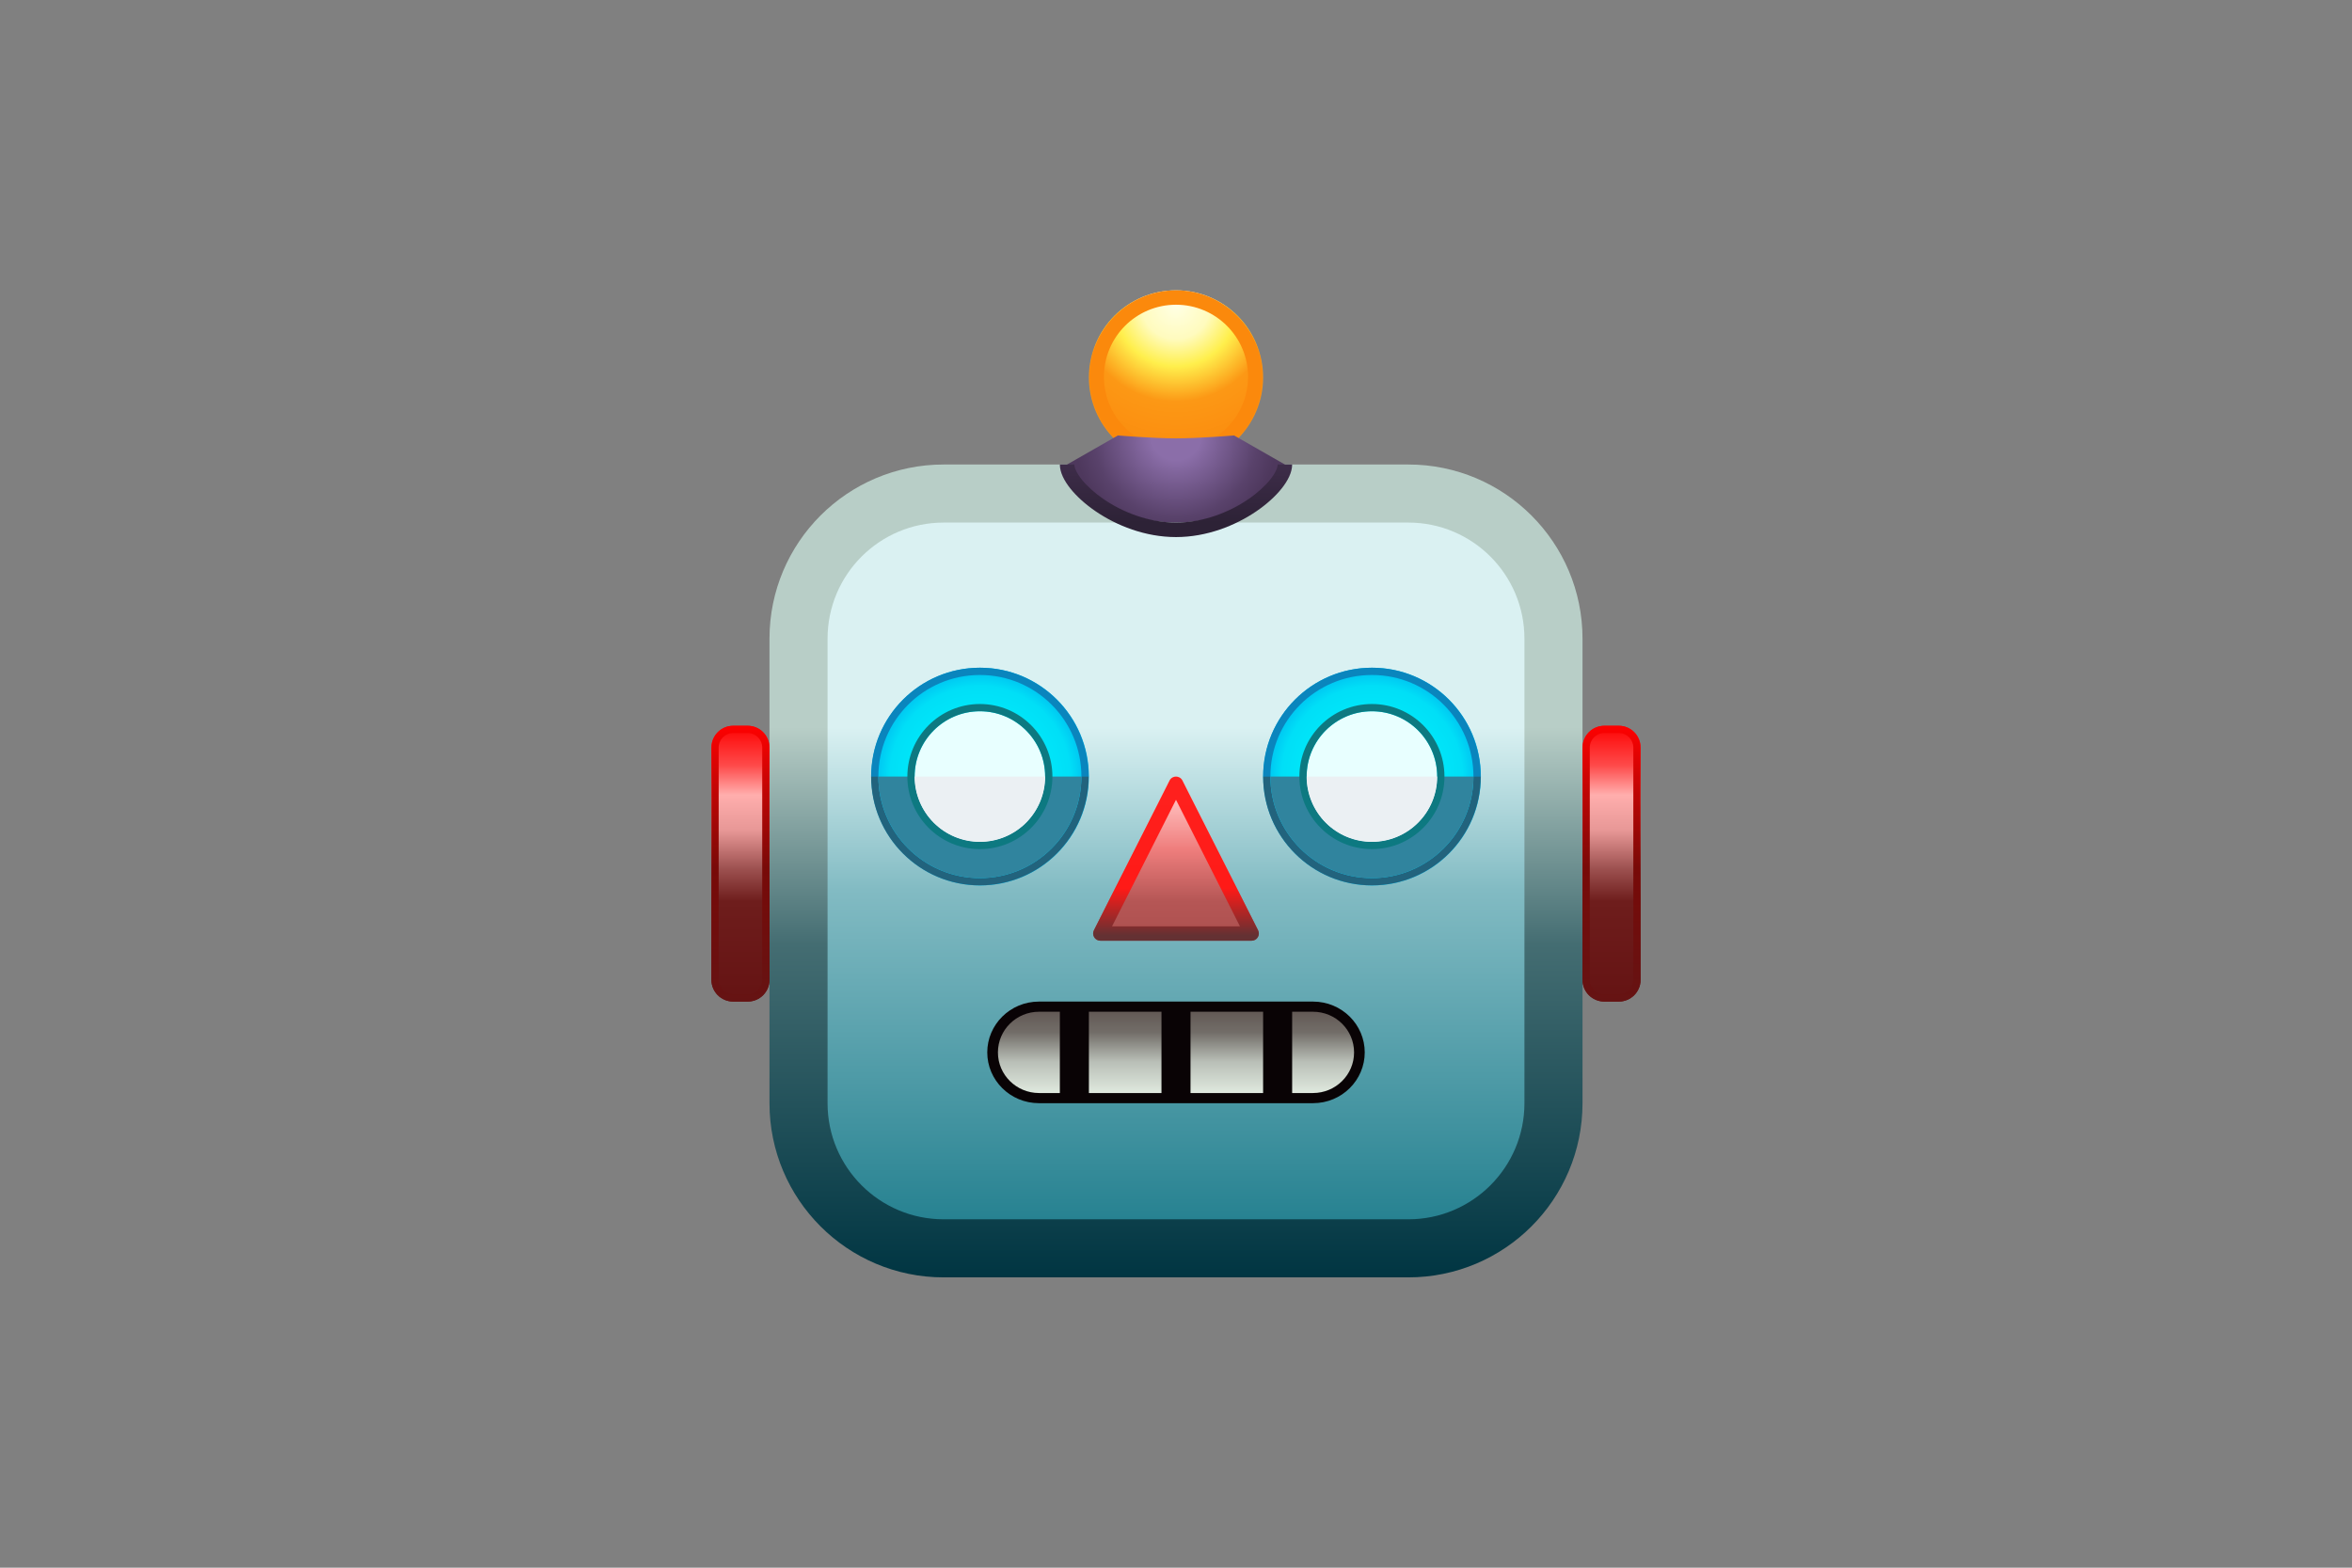 <svg width="360" height="240" viewBox="0 0 360 240" fill="none" xmlns="http://www.w3.org/2000/svg">
<rect x="0" y="0" width="360" height="240" fill="#808080" stroke="none"/>
<path d="M117.778 97.778C117.778 83.05 129.717 71.111 144.444 71.111H215.556C230.283 71.111 242.222 83.05 242.222 97.778V168.889C242.222 183.616 230.283 195.556 215.556 195.556H144.444C129.717 195.556 117.778 183.616 117.778 168.889V97.778Z" fill="url(#paint0_linear)"/>
<path d="M126.667 97.778C126.667 87.959 134.626 80 144.445 80H215.556C225.374 80 233.333 87.959 233.333 97.778V168.889C233.333 178.707 225.374 186.667 215.556 186.667H144.445C134.626 186.667 126.667 178.707 126.667 168.889V97.778Z" fill="url(#paint1_linear)"/>
<path d="M166.669 118.889C166.669 128.094 159.212 135.556 150.013 135.556C140.815 135.556 133.358 128.094 133.358 118.889C133.358 109.684 140.815 102.222 150.013 102.222C159.212 102.222 166.669 109.684 166.669 118.889Z" fill="url(#paint2_radial)"/>
<path fill-rule="evenodd" clip-rule="evenodd" d="M149.983 134.433C158.566 134.433 165.523 127.471 165.523 118.883C165.523 110.295 158.566 103.333 149.983 103.333C141.401 103.333 134.443 110.295 134.443 118.883C134.443 127.471 141.401 134.433 149.983 134.433ZM149.983 135.544C159.179 135.544 166.633 128.085 166.633 118.883C166.633 109.682 159.179 102.223 149.983 102.223C140.788 102.223 133.333 109.682 133.333 118.883C133.333 128.085 140.788 135.544 149.983 135.544Z" fill="url(#paint3_linear)"/>
<path d="M165.523 118.886C165.523 120.928 165.121 122.95 164.34 124.836C163.559 126.723 162.415 128.437 160.972 129.881C159.529 131.325 157.815 132.471 155.93 133.252C154.045 134.034 152.024 134.436 149.983 134.436C147.942 134.436 145.922 134.034 144.036 133.252C142.151 132.471 140.438 131.325 138.995 129.881C137.552 128.437 136.407 126.723 135.626 124.836C134.845 122.95 134.443 120.928 134.443 118.886L165.523 118.886Z" fill="#30849E"/>
<path d="M159.973 118.886C159.973 124.407 155.5 128.882 149.983 128.882C144.466 128.882 139.993 124.407 139.993 118.886C139.993 113.365 144.466 108.889 149.983 108.889C155.5 108.889 159.973 113.365 159.973 118.886Z" fill="#E8FFFF"/>
<path fill-rule="evenodd" clip-rule="evenodd" d="M161.083 118.886C161.083 125.02 156.113 129.993 149.983 129.993C143.853 129.993 138.883 125.02 138.883 118.886C138.883 112.751 143.853 107.779 149.983 107.779C156.113 107.779 161.083 112.751 161.083 118.886ZM149.983 128.882C155.5 128.882 159.973 124.407 159.973 118.886C159.973 113.365 155.5 108.889 149.983 108.889C144.466 108.889 139.993 113.365 139.993 118.886C139.993 124.407 144.466 128.882 149.983 128.882Z" fill="#0D7981"/>
<path d="M159.973 118.886C159.973 120.198 159.715 121.498 159.213 122.711C158.711 123.924 157.975 125.026 157.047 125.954C156.119 126.883 155.018 127.619 153.806 128.121C152.594 128.624 151.295 128.882 149.983 128.882C148.671 128.882 147.372 128.624 146.16 128.121C144.948 127.619 143.847 126.883 142.919 125.954C141.992 125.026 141.256 123.924 140.754 122.711C140.252 121.498 139.993 120.198 139.993 118.886L159.973 118.886Z" fill="#EBF0F3"/>
<path d="M226.668 118.889C226.668 128.094 219.209 135.556 210.008 135.556C200.807 135.556 193.348 128.094 193.348 118.889C193.348 109.684 200.807 102.222 210.008 102.222C219.209 102.222 226.668 109.684 226.668 118.889Z" fill="url(#paint4_radial)"/>
<path fill-rule="evenodd" clip-rule="evenodd" d="M209.988 134.433C218.572 134.433 225.531 127.471 225.531 118.883C225.531 110.295 218.572 103.333 209.988 103.333C201.403 103.333 194.444 110.295 194.444 118.883C194.444 127.471 201.403 134.433 209.988 134.433ZM209.988 135.544C219.185 135.544 226.642 128.085 226.642 118.883C226.642 109.682 219.185 102.223 209.988 102.223C200.79 102.223 193.333 109.682 193.333 118.883C193.333 128.085 200.79 135.544 209.988 135.544Z" fill="url(#paint5_linear)"/>
<path d="M225.531 118.886C225.531 120.928 225.129 122.95 224.348 124.836C223.567 126.723 222.422 128.437 220.979 129.881C219.535 131.325 217.822 132.471 215.936 133.252C214.05 134.034 212.029 134.436 209.988 134.436C207.946 134.436 205.925 134.034 204.039 133.252C202.153 132.471 200.44 131.325 198.996 129.881C197.553 128.437 196.408 126.723 195.627 124.836C194.846 122.95 194.444 120.928 194.444 118.886L225.531 118.886Z" fill="#30849E"/>
<path d="M219.98 118.886C219.98 124.407 215.506 128.882 209.988 128.882C204.469 128.882 199.995 124.407 199.995 118.886C199.995 113.365 204.469 108.889 209.988 108.889C215.506 108.889 219.98 113.365 219.98 118.886Z" fill="#E8FFFF"/>
<path fill-rule="evenodd" clip-rule="evenodd" d="M221.09 118.886C221.09 125.02 216.119 129.993 209.987 129.993C203.856 129.993 198.885 125.02 198.885 118.886C198.885 112.751 203.856 107.779 209.987 107.779C216.119 107.779 221.09 112.751 221.09 118.886ZM209.987 128.882C215.506 128.882 219.98 124.407 219.98 118.886C219.98 113.365 215.506 108.889 209.987 108.889C204.469 108.889 199.995 113.365 199.995 118.886C199.995 124.407 204.469 128.882 209.987 128.882Z" fill="#0D7981"/>
<path d="M219.98 118.886C219.98 120.198 219.722 121.498 219.219 122.711C218.717 123.924 217.981 125.026 217.053 125.954C216.125 126.883 215.024 127.619 213.812 128.121C212.599 128.624 211.3 128.882 209.988 128.882C208.675 128.882 207.376 128.624 206.164 128.121C204.951 127.619 203.85 126.883 202.922 125.954C201.994 125.026 201.258 123.924 200.756 122.711C200.254 121.498 199.995 120.198 199.995 118.886L219.98 118.886Z" fill="#EBF0F3"/>
<path d="M179.015 119.494C179.423 118.687 180.576 118.687 180.984 119.494L192.564 142.416C192.934 143.149 192.401 144.016 191.579 144.016H168.42C167.598 144.016 167.065 143.149 167.436 142.416L179.015 119.494Z" fill="url(#paint6_linear)"/>
<path fill-rule="evenodd" clip-rule="evenodd" d="M180 122.438L170.213 141.81H189.786L180 122.438ZM180.984 119.494C180.576 118.687 179.423 118.687 179.015 119.494L167.436 142.416C167.065 143.149 167.598 144.016 168.42 144.016H191.579C192.401 144.016 192.934 143.149 192.564 142.416L180.984 119.494Z" fill="url(#paint7_linear)"/>
<path d="M242.222 114.444C242.222 112.603 243.715 111.111 245.556 111.111H247.778C249.619 111.111 251.111 112.603 251.111 114.444V150C251.111 151.841 249.619 153.333 247.778 153.333H245.556C243.715 153.333 242.222 151.841 242.222 150V114.444Z" fill="url(#paint8_linear)"/>
<path fill-rule="evenodd" clip-rule="evenodd" d="M247.778 112.222H245.556C244.328 112.222 243.333 113.217 243.333 114.444V150C243.333 151.227 244.328 152.222 245.556 152.222H247.778C249.005 152.222 250 151.227 250 150V114.444C250 113.217 249.005 112.222 247.778 112.222ZM245.556 111.111C243.715 111.111 242.222 112.603 242.222 114.444V150C242.222 151.841 243.715 153.333 245.556 153.333H247.778C249.619 153.333 251.111 151.841 251.111 150V114.444C251.111 112.603 249.619 111.111 247.778 111.111H245.556Z" fill="url(#paint9_linear)"/>
<path d="M108.889 114.444C108.889 112.603 110.381 111.111 112.222 111.111H114.444C116.285 111.111 117.778 112.603 117.778 114.444V150C117.778 151.841 116.285 153.333 114.444 153.333H112.222C110.381 153.333 108.889 151.841 108.889 150V114.444Z" fill="url(#paint10_linear)"/>
<path fill-rule="evenodd" clip-rule="evenodd" d="M114.444 112.222H112.222C110.995 112.222 110 113.217 110 114.444V150C110 151.227 110.995 152.222 112.222 152.222H114.444C115.672 152.222 116.667 151.227 116.667 150V114.444C116.667 113.217 115.672 112.222 114.444 112.222ZM112.222 111.111C110.381 111.111 108.889 112.603 108.889 114.444V150C108.889 151.841 110.381 153.333 112.222 153.333H114.444C116.285 153.333 117.778 151.841 117.778 150V114.444C117.778 112.603 116.285 111.111 114.444 111.111H112.222Z" fill="url(#paint11_linear)"/>
<path d="M152.222 161.111C152.222 157.429 155.092 154.444 158.632 154.444H201.367C204.908 154.444 207.778 157.429 207.778 161.111C207.778 164.793 204.908 167.778 201.367 167.778H158.632C155.092 167.778 152.222 164.793 152.222 161.111Z" fill="url(#paint12_linear)"/>
<path fill-rule="evenodd" clip-rule="evenodd" d="M159.034 153.333H200.966C205.399 153.333 208.889 156.871 208.889 161.111C208.889 165.351 205.399 168.889 200.966 168.889H159.034C154.601 168.889 151.111 165.351 151.111 161.111C151.111 156.871 154.601 153.333 159.034 153.333ZM159.034 154.889C155.56 154.889 152.744 157.675 152.744 161.111C152.744 164.547 155.56 167.333 159.034 167.333H200.966C204.44 167.333 207.256 164.547 207.256 161.111C207.256 157.675 204.44 154.889 200.966 154.889H159.034Z" fill="#090305"/>
<path d="M162.222 154.444H166.667V167.777H162.222V154.444Z" fill="#090305"/>
<path d="M177.778 154.444H182.222V167.777H177.778V154.444Z" fill="#090305"/>
<path d="M193.333 154.444H197.778V167.777H193.333V154.444Z" fill="#090305"/>
<path d="M193.333 57.778C193.333 65.141 187.364 71.111 180 71.111C172.636 71.111 166.667 65.141 166.667 57.778C166.667 50.414 172.636 44.444 180 44.444C187.364 44.444 193.333 50.414 193.333 57.778Z" fill="url(#paint13_radial)"/>
<path fill-rule="evenodd" clip-rule="evenodd" d="M180 68.709C186.091 68.709 191.029 63.771 191.029 57.68C191.029 51.588 186.091 46.65 180 46.65C173.909 46.65 168.971 51.588 168.971 57.68C168.971 63.771 173.909 68.709 180 68.709ZM180 70.915C187.31 70.915 193.235 64.989 193.235 57.68C193.235 50.37 187.31 44.444 180 44.444C172.69 44.444 166.765 50.37 166.765 57.68C166.765 64.989 172.69 70.915 180 70.915Z" fill="#FB890C"/>
<path d="M196.667 71.111C196.667 74.444 188.889 80 180 80C171.111 80 163.333 74.444 163.333 71.111L171.111 66.666C171.111 66.666 176.524 67.111 180 67.111C183.476 67.111 188.889 66.666 188.889 66.666L196.667 71.111Z" fill="url(#paint14_radial)"/>
<path fill-rule="evenodd" clip-rule="evenodd" d="M168.959 76.443C171.871 78.428 175.824 80 180 80C184.176 80 188.129 78.428 191.041 76.443C192.494 75.452 193.656 74.379 194.442 73.389C195.259 72.36 195.556 71.565 195.556 71.111H197.778C197.778 72.323 197.102 73.612 196.183 74.77C195.233 75.968 193.895 77.187 192.293 78.279C189.093 80.46 184.713 82.222 180 82.222C175.287 82.222 170.907 80.46 167.707 78.279C166.105 77.187 164.767 75.968 163.817 74.77C162.898 73.612 162.222 72.323 162.222 71.111H164.444C164.444 71.565 164.741 72.36 165.558 73.389C166.344 74.379 167.506 75.452 168.959 76.443Z" fill="url(#paint15_linear)"/>
<defs>
<linearGradient id="paint0_linear" x1="180" y1="71.111" x2="180" y2="195.556" gradientUnits="userSpaceOnUse">
<stop offset="0.323" stop-color="#B8CEC7"/>
<stop offset="0.59" stop-color="#446D72"/>
<stop offset="1" stop-color="#003542"/>
</linearGradient>
<linearGradient id="paint1_linear" x1="180" y1="80" x2="180" y2="186.667" gradientUnits="userSpaceOnUse">
<stop offset="0.294" stop-color="#DAF1F2"/>
<stop offset="0.527" stop-color="#82BBC3"/>
<stop offset="1" stop-color="#278291"/>
</linearGradient>
<radialGradient id="paint2_radial" cx="0" cy="0" r="1" gradientUnits="userSpaceOnUse" gradientTransform="translate(150.013 118.889) rotate(90) scale(16.667 16.656)">
<stop stop-color="#00FBFD"/>
<stop offset="0.83" stop-color="#00DFF7"/>
<stop offset="1" stop-color="#00BCEF"/>
</radialGradient>
<linearGradient id="paint3_linear" x1="149.983" y1="102.223" x2="149.983" y2="135.544" gradientUnits="userSpaceOnUse">
<stop stop-color="#0A85BD"/>
<stop offset="0.498" stop-color="#0A85BD"/>
<stop offset="0.503" stop-color="#22637D"/>
<stop offset="1" stop-color="#22637D"/>
</linearGradient>
<radialGradient id="paint4_radial" cx="0" cy="0" r="1" gradientUnits="userSpaceOnUse" gradientTransform="translate(210.008 118.889) rotate(90) scale(16.667 16.66)">
<stop stop-color="#00FBFD"/>
<stop offset="0.83" stop-color="#00DFF7"/>
<stop offset="1" stop-color="#00BCEF"/>
</radialGradient>
<linearGradient id="paint5_linear" x1="209.988" y1="102.223" x2="209.988" y2="135.544" gradientUnits="userSpaceOnUse">
<stop stop-color="#0A85BD"/>
<stop offset="0.498" stop-color="#0A85BD"/>
<stop offset="0.503" stop-color="#22637D"/>
<stop offset="1" stop-color="#22637D"/>
</linearGradient>
<linearGradient id="paint6_linear" x1="180" y1="123.06" x2="180" y2="142.913" gradientUnits="userSpaceOnUse">
<stop stop-color="#FEB9B8"/>
<stop offset="0.347" stop-color="#EF7E7D"/>
<stop offset="0.753" stop-color="#B55655"/>
<stop offset="1" stop-color="#AE5150"/>
</linearGradient>
<linearGradient id="paint7_linear" x1="180" y1="117.546" x2="180" y2="144.016" gradientUnits="userSpaceOnUse">
<stop stop-color="#FF221F"/>
<stop offset="0.697" stop-color="#FF1A17"/>
<stop offset="0.969" stop-color="#643133"/>
<stop offset="1" stop-color="#643133"/>
</linearGradient>
<linearGradient id="paint8_linear" x1="246.667" y1="111.111" x2="246.667" y2="153.333" gradientUnits="userSpaceOnUse">
<stop stop-color="#FE0202"/>
<stop offset="0.144" stop-color="#FE4A4A"/>
<stop offset="0.251" stop-color="#FFAEAD"/>
<stop offset="0.38" stop-color="#E79796"/>
<stop offset="0.518" stop-color="#9D5150"/>
<stop offset="0.637" stop-color="#6E1D1C"/>
<stop offset="1" stop-color="#651313"/>
</linearGradient>
<linearGradient id="paint9_linear" x1="246.667" y1="111.111" x2="246.667" y2="153.333" gradientUnits="userSpaceOnUse">
<stop stop-color="#FE0101"/>
<stop offset="0.516" stop-color="#780A08"/>
<stop offset="1" stop-color="#651313"/>
</linearGradient>
<linearGradient id="paint10_linear" x1="113.333" y1="111.111" x2="113.333" y2="153.333" gradientUnits="userSpaceOnUse">
<stop stop-color="#FE0202"/>
<stop offset="0.144" stop-color="#FE4A4A"/>
<stop offset="0.251" stop-color="#FFAEAD"/>
<stop offset="0.38" stop-color="#E79796"/>
<stop offset="0.518" stop-color="#9D5150"/>
<stop offset="0.637" stop-color="#6E1D1C"/>
<stop offset="1" stop-color="#651313"/>
</linearGradient>
<linearGradient id="paint11_linear" x1="113.333" y1="111.111" x2="113.333" y2="153.333" gradientUnits="userSpaceOnUse">
<stop stop-color="#FE0101"/>
<stop offset="0.516" stop-color="#780A08"/>
<stop offset="1" stop-color="#651313"/>
</linearGradient>
<linearGradient id="paint12_linear" x1="180" y1="154.444" x2="180" y2="167.778" gradientUnits="userSpaceOnUse">
<stop stop-color="#615753"/>
<stop offset="0.271" stop-color="#726D68"/>
<stop offset="0.609" stop-color="#B9BFB7"/>
<stop offset="1" stop-color="#E3EDE2"/>
</linearGradient>
<radialGradient id="paint13_radial" cx="0" cy="0" r="1" gradientUnits="userSpaceOnUse" gradientTransform="translate(180 46.667) rotate(90) scale(24.444)">
<stop stop-color="#FFFFE5"/>
<stop offset="0.215" stop-color="#FFFBBE"/>
<stop offset="0.385" stop-color="#FFEF4C"/>
<stop offset="0.607" stop-color="#FC9815"/>
<stop offset="1" stop-color="#FB890C"/>
</radialGradient>
<radialGradient id="paint14_radial" cx="0" cy="0" r="1" gradientUnits="userSpaceOnUse" gradientTransform="translate(180 66.666) rotate(90) scale(15.555 15.556)">
<stop offset="0.245" stop-color="#8B6EA9"/>
<stop offset="0.804" stop-color="#59426B"/>
<stop offset="1" stop-color="#4E385D"/>
</radialGradient>
<linearGradient id="paint15_linear" x1="180" y1="66.667" x2="180" y2="80" gradientUnits="userSpaceOnUse">
<stop stop-color="#463253"/>
<stop offset="1" stop-color="#2D2236"/>
</linearGradient>
</defs>
</svg>
